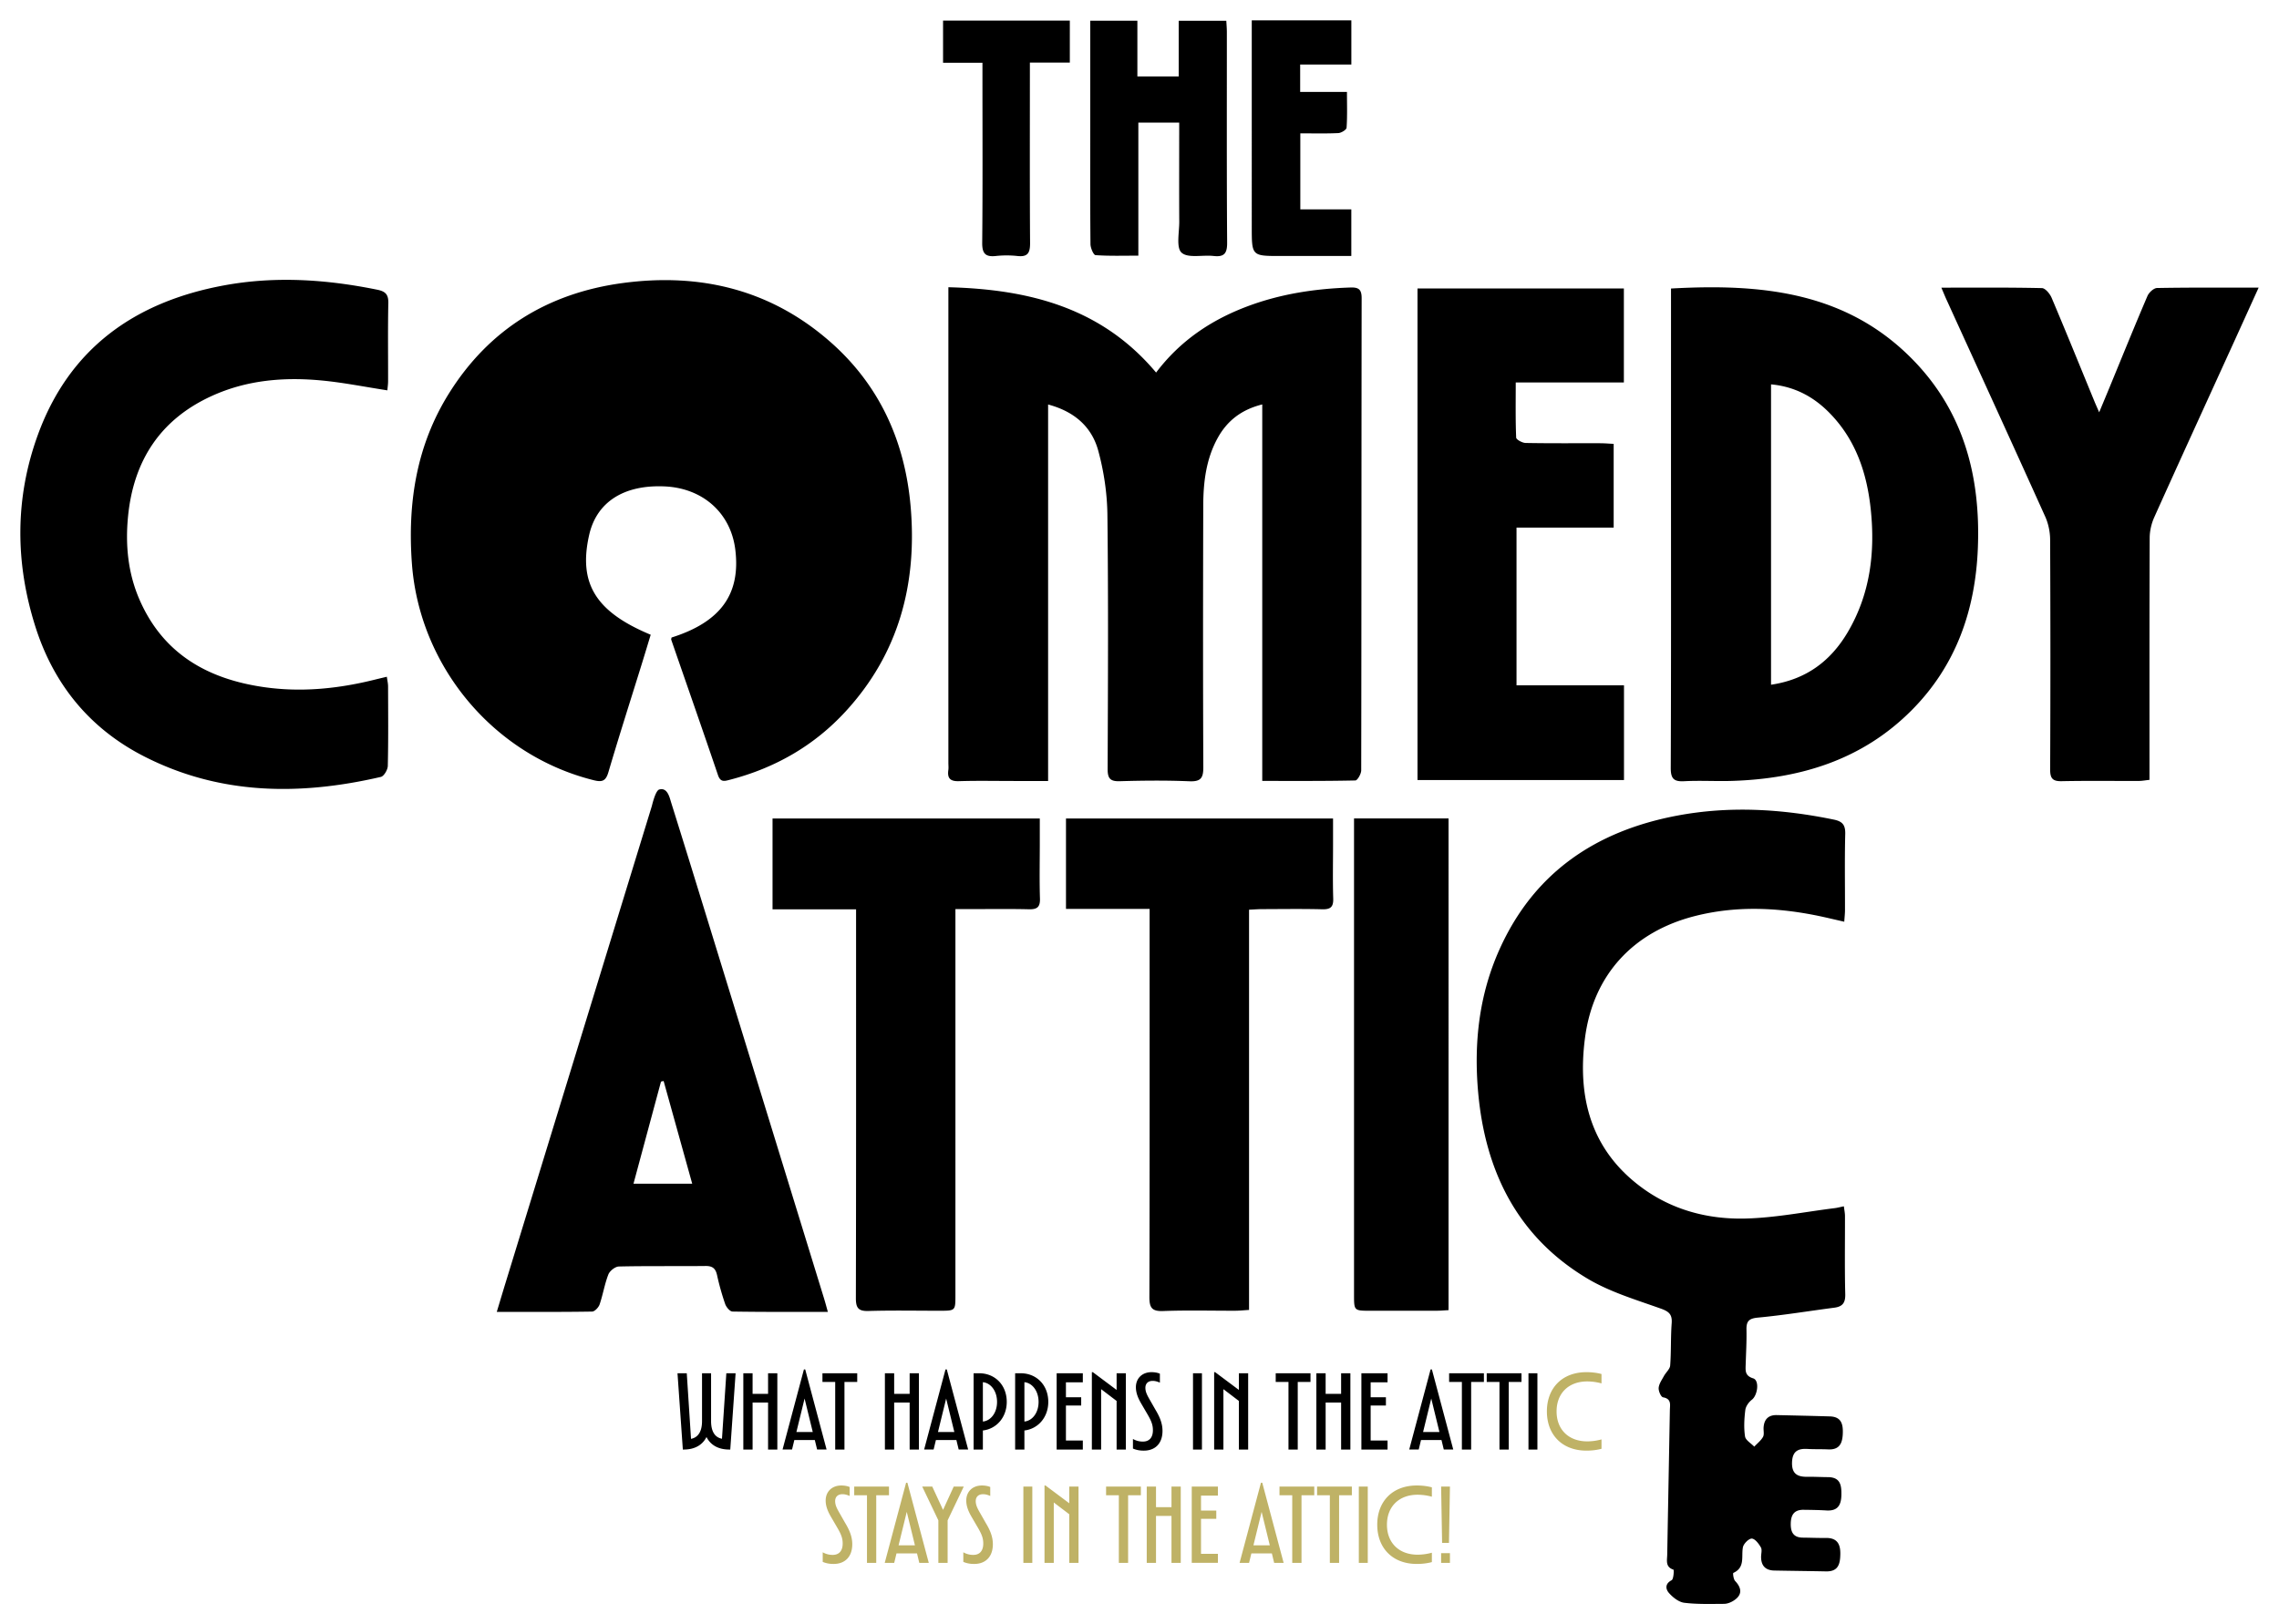 <svg width="2115.167" height="1507.99" viewBox="0 0 559.638 398.989" xmlns="http://www.w3.org/2000/svg">
    <path d="M102.348-46.767c0 13.498.072 27-.06 40.5-.026 2.649.773 3.542 3.349 3.268a24.653 24.653 0 0 1 5.313.002c2.588.29 3.109-.86 3.093-3.214-.093-13.598-.046-27.196-.046-40.796v-3.503h9.808V-60.82h-31.13v10.357h9.673v3.697zm66.133-10.646.001 47.28c0 7.132.001 7.132 7.046 7.132h17.4v-11.455h-12.524v-18.672c3.26 0 6.3.084 9.33-.064.727-.035 1.992-.811 2.028-1.316.2-2.794.095-5.612.095-8.794h-11.491v-6.724h12.57v-10.855H168.48v3.468zm-17.82 24.673c.001 7.098-.027 14.197.016 21.295.016 2.64-.803 6.382.569 7.626 1.567 1.422 5.163.512 7.854.816 2.598.292 3.35-.613 3.333-3.258-.12-17.252-.06-34.505-.07-51.76 0-.938-.088-1.88-.132-2.754H150.54v13.67h-10.148v-13.681H128.82v26.483c0 9.462-.037 18.928.056 28.391.009.946.747 2.667 1.24 2.701 3.389.24 6.803.126 10.514.126v-32.678h10.033v3.023zm42.934 167.89v117.02c0 3.913.003 3.914 4.044 3.915 5.422.001 10.844.007 16.266-.006.943-.002 1.885-.091 2.899-.144V135.15h-23.21zm-50.198 26.098c0 30.46.032 60.92-.054 91.38-.007 2.627.528 3.635 3.378 3.525 5.905-.227 11.826-.059 17.74-.076 1.03-.003 2.062-.116 3.354-.194v-98.31c1.235-.057 2.195-.136 3.155-.138 4.928-.013 9.86-.092 14.784.034 2.03.052 2.798-.516 2.73-2.642-.14-4.431-.042-8.87-.042-13.307v-6.351h-65.58v22.202h20.535v3.877zm-72.082.023c0 30.559.026 61.118-.05 91.677-.006 2.41.575 3.269 3.094 3.193 5.81-.174 11.63-.054 17.446-.057 3.902-.002 3.905-.005 3.905-3.775l.002-91.087v-3.794h3.246c4.929 0 9.86-.08 14.785.04 2.015.05 2.795-.512 2.727-2.64-.142-4.431-.041-8.87-.04-13.307v-6.355H50.801v22.31h20.513v3.795zM339.091 7.745C347.181 25.49 355.305 43.22 363.316 61c.78 1.726 1.203 3.764 1.214 5.66.088 18.826.088 37.651.007 56.476-.007 2.207.624 2.912 2.84 2.866 6.307-.129 12.615-.036 18.923-.058.836-.003 1.672-.166 2.628-.267v-3.545c0-18.628-.028-37.256.05-55.885.006-1.697.426-3.517 1.121-5.068 6.505-14.464 13.116-28.88 19.689-43.312 1.94-4.257 3.866-8.52 5.944-13.095-8.615 0-16.782-.057-24.945.089-.818.014-1.993 1.105-2.36 1.97-3.179 7.426-6.209 14.915-9.285 22.384-.766 1.864-1.545 3.723-2.568 6.177-.582-1.343-.89-2.021-1.172-2.71-3.485-8.474-6.925-16.965-10.498-25.4-.42-.994-1.556-2.38-2.389-2.398-8.057-.181-16.118-.109-24.694-.109.586 1.378.91 2.182 1.27 2.97zm-85.027 35.249c-6.113-.014-12.227.044-18.34-.068-.815-.015-2.297-.827-2.315-1.318-.183-4.387-.105-8.786-.105-13.543h26.553V4.974H209.18v120.75h50.706v-23.272h-26.391v-38.73h23.858V43.148c-1.185-.058-2.236-.15-3.288-.153zM31.076 224.875h-14.42l6.755-25.079.644-.146 7.021 25.225zm32.421 28.344C54.2 222.992 44.9 192.764 35.595 162.54c-3.218-10.455-6.432-20.91-9.706-31.346-.364-1.16-.888-3.729-2.917-3.139-.94.274-1.738 3.82-1.825 4.103-11.962 38.997-23.924 77.995-35.884 116.992-.704 2.296-1.39 4.597-2.18 7.216 8.058 0 15.735.044 23.409-.079.644-.01 1.594-1.022 1.845-1.758.826-2.42 1.226-4.992 2.151-7.364.345-.882 1.678-1.932 2.582-1.952 7.094-.16 14.195-.044 21.292-.124 1.714-.019 2.455.62 2.815 2.245a63.347 63.347 0 0 0 1.999 7.11c.262.754 1.16 1.825 1.782 1.836 7.667.126 15.337.082 23.427.082-.368-1.308-.608-2.23-.888-3.142zM-43.605 27.812c.015-6.408-.077-12.819.057-19.224.044-2.112-.672-2.89-2.711-3.305-12.48-2.539-25.011-3.385-37.595-1.07-21.862 4.022-38.038 15.42-45.795 36.829-5.618 15.504-5.544 31.333-.557 47.035 4.505 14.187 13.356 25.008 26.615 31.798 18.642 9.545 38.276 9.699 58.214 5.078.761-.176 1.68-1.759 1.702-2.705.149-6.504.087-13.012.066-19.52-.002-.728-.179-1.456-.3-2.374-1.108.265-1.955.459-2.797.67-9.071 2.274-18.246 3.217-27.547 1.854-13.727-2.013-24.6-8.181-30.386-21.447-2.868-6.576-3.515-13.545-2.81-20.585 1.362-13.61 7.936-23.732 20.595-29.485 8.583-3.902 17.685-4.66 26.92-3.783 5.353.508 10.652 1.579 16.15 2.423.057-.674.177-1.431.179-2.189zm339.6.72c5.694.531 10.266 2.936 14.112 6.771 6.678 6.659 9.468 15.025 10.4 24.174 1.069 10.54-.223 20.675-5.68 29.934-4.156 7.043-10.16 11.62-18.831 12.902V28.532zM271.433 8.249c0 13.41-.004 26.82-.004 40.23 0 24.75.042 49.5-.06 74.248-.01 2.643.73 3.424 3.323 3.284 3.933-.212 7.888.049 11.829-.08 16.714-.546 31.884-5.176 43.987-17.335 10.926-10.976 15.667-24.627 16.274-39.818.695-17.401-3.365-33.345-15.85-46.187-16.37-16.834-37.26-18.846-59.5-17.603v3.261zm42.721 149.37c.014-6.212-.095-12.426.06-18.634.057-2.219-.66-3.103-2.815-3.546-12.778-2.63-25.612-3.403-38.474-.972-19.935 3.768-35.161 13.976-43.65 32.944-4.998 11.165-6.279 22.973-5.203 35.018 1.743 19.45 9.684 35.549 26.896 45.79 5.503 3.274 11.871 5.162 17.964 7.337 2.053.732 2.829 1.465 2.663 3.633-.257 3.435-.106 6.902-.367 10.337-.067.895-1.051 1.701-1.534 2.592-.512.94-1.203 1.907-1.292 2.909-.067.772.565 2.229 1.08 2.321 2.12.382 1.693 1.835 1.669 3.157-.212 11.825-.438 23.654-.65 35.48-.024 1.421-.508 3.026 1.535 3.7.148.05.046 2.332-.452 2.59-1.746.91-1.428 2.271-.635 3.16.964 1.083 2.4 2.216 3.747 2.381 3.214.395 6.495.279 9.744.265.744-.003 1.562-.303 2.212-.695 2.23-1.337 2.317-3.02.529-4.921-.42-.441-.586-1.912-.445-1.98 2.985-1.365 1.902-4.081 2.36-6.332.18-.867 1.454-2.134 2.177-2.102.797.038 1.714 1.26 2.23 2.166.338.592.049 1.538.049 2.325 0 2.162 1.076 3.312 3.242 3.354 4.237.085 8.474.124 12.71.209 3.038.063 3.472-1.852 3.504-4.3.035-2.53-.875-3.955-3.581-3.913-1.87.025-3.743-.06-5.616-.078-2.332-.017-3.01-1.344-2.974-3.467.035-2.156.871-3.394 3.132-3.37 1.87.025 3.747.046 5.613.16 2.724.165 3.634-1.225 3.687-3.768.05-2.445-.244-4.396-3.31-4.414-1.675-.01-3.35-.109-5.026-.084-2.473.042-3.888-.745-3.779-3.595.103-2.688 1.457-3.386 3.807-3.246 1.672.1 3.355.03 5.027.11 2.766.131 3.528-1.413 3.626-3.874.096-2.408-.391-4.151-3.196-4.231-4.335-.125-8.671-.227-13.007-.321-2.042-.045-3.104 1.012-3.245 3.02-.057.785.197 1.715-.141 2.33-.508.916-1.415 1.61-2.152 2.4-.79-.832-2.128-1.584-2.265-2.513-.318-2.116-.198-4.34.067-6.48.11-.91.85-1.949 1.609-2.53 1.435-1.097 1.905-4.765.32-5.254-2.049-.634-1.883-1.898-1.837-3.384.088-2.855.254-5.713.194-8.566-.043-2.073.585-2.763 2.822-2.972 6.265-.586 12.488-1.619 18.732-2.433 2.011-.262 2.756-1.165 2.703-3.315-.163-6.405-.05-12.817-.067-19.226-.004-.73-.163-1.46-.272-2.364-.935.19-1.584.367-2.244.45-7.31.909-14.605 2.377-21.932 2.556-9.105.221-17.865-2.048-25.372-7.55-12.618-9.247-15.966-22.286-14.001-36.975 2.067-15.438 11.92-25.959 26.987-29.783 9.758-2.476 19.533-2.14 29.32-.237 2.377.462 4.727 1.05 7.337 1.634.078-1.187.18-2.045.18-2.903zm-120.235-31.792c.519-.012 1.437-1.622 1.438-2.49.073-38.658.047-77.315.107-115.972.003-2.142-.723-2.69-2.729-2.625-8.635.278-17.078 1.55-25.2 4.582-8.952 3.341-16.642 8.482-22.544 16.31C131.633 9.723 113.896 5.189 93.98 4.673v116.836c0 .592.07 1.193-.011 1.773-.284 2.05.502 2.783 2.618 2.717 4.531-.14 9.07-.043 13.607-.043h8.276v-92.48c6.503 1.731 10.73 5.52 12.318 11.362 1.378 5.07 2.18 10.447 2.243 15.7.247 20.805.136 41.615.059 62.423-.008 2.276.538 3.12 2.95 3.049 5.714-.167 11.444-.22 17.153.016 2.848.118 3.404-.875 3.392-3.509-.094-21.4-.076-42.799-.017-64.198.016-5.756.689-11.435 3.536-16.601 2.34-4.249 5.846-6.984 10.951-8.258v92.479c7.93 0 15.399.051 22.863-.112zM26.004 90.717c12.055-3.813 17.004-10.648 15.65-21.61-1.107-8.95-7.93-15.069-17.293-15.507-10.058-.47-16.757 3.825-18.589 11.918C3.082 77.4 7.331 84.396 20.883 90.033c-.727 2.384-1.456 4.809-2.205 7.226-2.742 8.842-5.566 17.66-8.184 26.539-.636 2.154-1.502 2.488-3.574 1.974-24.619-6.114-42.845-27.993-44.682-53.283-1.08-14.876 1.125-28.953 9.097-41.721C-18.8 14.966-4.267 6.09 14.037 3.64 33.015 1.098 50.349 5.23 64.99 18.1c12.25 10.768 18.417 24.718 19.747 40.744 1.56 18.79-2.959 35.849-15.988 50.023-7.739 8.419-17.306 13.895-28.37 16.773-1.307.34-2.342.738-2.976-1.13-3.764-11.099-7.644-22.158-11.473-33.235-.055-.159.044-.371.074-.558M39.455 271.437h2.275l-1.311 18.74h-.241c-2.811 0-4.658-1.206-5.595-3.08-.937 1.874-2.784 3.08-5.595 3.08h-.214l-1.312-18.74h2.276l1.044 16.115c1.873-.374 2.703-1.98 2.703-4.363v-11.752h2.222v11.752c0 2.383.83 3.989 2.677 4.337l1.07-16.089M49.703 271.437h2.276v18.74h-2.276v-11.539h-3.8v11.538h-2.276v-18.739h2.275v5.06h3.801v-5.06M56.661 285.865h4.016l-2.008-8.217zm5.087 4.311-.563-2.329h-5.032l-.562 2.329h-2.33l5.247-19.675h.321l5.247 19.675h-2.328M66.189 290.176V273.58h-3.132v-2.142h8.54v2.142h-3.133v16.597H66.19M84.469 271.437h2.275v18.74H84.47v-11.539h-3.802v11.538h-2.275v-18.739h2.275v5.06h3.802v-5.06M91.426 285.865h4.015l-2.007-8.217zm5.087 4.311-.563-2.329h-5.033l-.562 2.329h-2.329l5.247-19.675h.321l5.247 19.675h-2.328M102.452 283.296c1.928-.187 3.48-2.115 3.48-4.819 0-2.703-1.552-4.657-3.48-4.845zm0 2.196v4.684h-2.275v-18.739h1.365c3.855 0 6.773 2.864 6.773 7.04 0 3.802-2.543 6.64-5.863 7.015M112.65 283.296c1.926-.187 3.48-2.115 3.48-4.819 0-2.703-1.554-4.657-3.48-4.845zm0 2.196v4.684h-2.276v-18.739h1.365c3.855 0 6.773 2.864 6.773 7.04 0 3.802-2.543 6.64-5.863 7.015M120.57 290.176v-18.739h6.425v2.222h-4.149v3.667h3.748v2.035h-3.748v8.594h4.15v2.221h-6.425M135.292 271.437h2.275v18.74h-2.275v-11.94l-3.802-2.891v14.83h-2.275V271.17h.241l5.836 4.364v-4.096M139.304 289.935v-2.356a4.852 4.852 0 0 0 2.436.642c1.553 0 2.463-.963 2.463-2.784 0-1.257-.32-2.194-1.338-3.934l-1.5-2.57c-.803-1.365-1.338-2.65-1.338-4.07 0-2.141 1.5-3.694 3.855-3.694.75 0 1.473.134 2.035.375v2.195c-.562-.24-1.098-.428-1.767-.428-1.124 0-1.793.643-1.793 1.713 0 .964.428 1.794 1.043 2.865l1.42 2.49c1.016 1.686 1.739 3.319 1.739 5.22 0 2.998-1.713 4.845-4.604 4.845-1.044 0-1.9-.188-2.65-.51M154.051 290.176v-18.739h2.195v18.74h-2.195M165.32 271.437h2.276v18.74h-2.276v-11.94l-3.801-2.891v14.83h-2.275V271.17h.24l5.836 4.364v-4.096M177.496 290.176V273.58h-3.133v-2.142h8.54v2.142h-3.131v16.597h-2.276M190.423 271.437h2.275v18.74h-2.275v-11.539h-3.8v11.538h-2.277v-18.739h2.276v5.06h3.801v-5.06M195.4 290.176v-18.739h6.425v2.222h-4.15v3.667h3.748v2.035h-3.748v8.594h4.15v2.221H195.4M210.55 285.865h4.014l-2.007-8.217zm5.085 4.311-.562-2.329h-5.033l-.561 2.329h-2.33l5.247-19.675h.321l5.247 19.675h-2.33M220.078 290.176V273.58h-3.134v-2.142h8.542v2.142h-3.133v16.597h-2.275M229.31 290.176V273.58h-3.133v-2.142h8.541v2.142h-3.133v16.597h-2.275M236.43 290.176v-18.739h2.193v18.74h-2.194" transform="translate(138.906 65.881)"/>
    <path d="M240.952 280.807c0-5.702 3.722-9.638 9.715-9.638 1.34 0 2.6.161 3.697.455v2.303a13.533 13.533 0 0 0-3.51-.482c-4.575 0-7.521 2.918-7.521 7.362 0 4.443 2.946 7.362 7.521 7.362 1.207 0 2.438-.188 3.51-.483v2.303c-1.097.294-2.356.455-3.697.455-5.993 0-9.715-3.936-9.715-9.637M63.124 317.77v-2.357a4.85 4.85 0 0 0 2.436.642c1.553 0 2.463-.963 2.463-2.784 0-1.26-.322-2.194-1.339-3.933l-1.499-2.572c-.803-1.365-1.338-2.65-1.338-4.067 0-2.142 1.499-3.694 3.854-3.694.75 0 1.473.13 2.035.374v2.194c-.562-.24-1.098-.427-1.767-.427-1.124 0-1.793.642-1.793 1.711 0 .963.428 1.796 1.044 2.865l1.418 2.49c1.018 1.687 1.74 3.32 1.74 5.222 0 2.998-1.713 4.843-4.604 4.843-1.044 0-1.9-.187-2.65-.508M73.99 318.01v-16.6h-3.132v-2.14h8.54v2.14h-3.132v16.6H73.99M81.752 313.698h4.015l-2.007-8.216zm5.086 4.311-.562-2.328h-5.033l-.562 2.328h-2.329l5.247-19.674h.321l5.247 19.674h-2.329M95.295 299.27h2.463l-3.962 8.3v10.44H91.52v-10.44l-3.961-8.3h2.462l2.65 5.729 2.624-5.73M97.649 317.77v-2.357a4.849 4.849 0 0 0 2.436.642c1.552 0 2.462-.963 2.462-2.784 0-1.26-.32-2.194-1.338-3.933l-1.5-2.572c-.802-1.365-1.338-2.65-1.338-4.067 0-2.142 1.5-3.694 3.855-3.694.75 0 1.473.13 2.035.374v2.194c-.562-.24-1.098-.427-1.767-.427-1.124 0-1.794.642-1.794 1.711 0 .963.429 1.796 1.045 2.865l1.418 2.49c1.017 1.687 1.74 3.32 1.74 5.222 0 2.998-1.713 4.843-4.604 4.843-1.044 0-1.9-.187-2.65-.508M112.396 318.01v-18.74h2.195v18.74h-2.195M123.664 299.27h2.275v18.74h-2.275V306.07l-3.801-2.893v14.831h-2.276v-19.004h.241l5.836 4.364v-4.1M135.84 318.01v-16.6h-3.132v-2.14h8.54v2.14h-3.133v16.6h-2.275M148.768 299.27h2.275v18.74h-2.275v-11.537h-3.801v11.536h-2.276v-18.74h2.276v5.063h3.801v-5.062M153.744 318.01v-18.74h6.425v2.222h-4.15v3.669h3.749v2.035h-3.748v8.59h4.149v2.223h-6.425M168.892 313.698h4.017l-2.008-8.216zm5.087 4.311-.562-2.328h-5.033l-.562 2.328h-2.33l5.248-19.674h.321l5.247 19.674h-2.329M178.42 318.01v-16.6h-3.13v-2.14h8.538v2.14h-3.132v16.6h-2.275M187.653 318.01v-16.6h-3.132v-2.14h8.54v2.14h-3.132v16.6h-2.276M194.772 318.01v-18.74h2.195v18.74h-2.195M199.295 308.64c0-5.702 3.72-9.635 9.717-9.635 1.339 0 2.597.159 3.695.452v2.303a13.603 13.603 0 0 0-3.507-.483c-4.578 0-7.523 2.92-7.523 7.362 0 4.445 2.945 7.363 7.523 7.363 1.204 0 2.436-.187 3.507-.484v2.304c-1.098.297-2.356.455-3.695.455-5.996 0-9.717-3.937-9.717-9.638M214.98 318.01v-2.382h2.167v2.381zm.24-4.897-.24-13.843h2.167l-.24 13.843h-1.687" style="fill:#bfb266;fill-opacity:1;fill-rule:nonzero;stroke:none;stroke-width:.035" transform="translate(138.906 65.881)"/>
</svg>